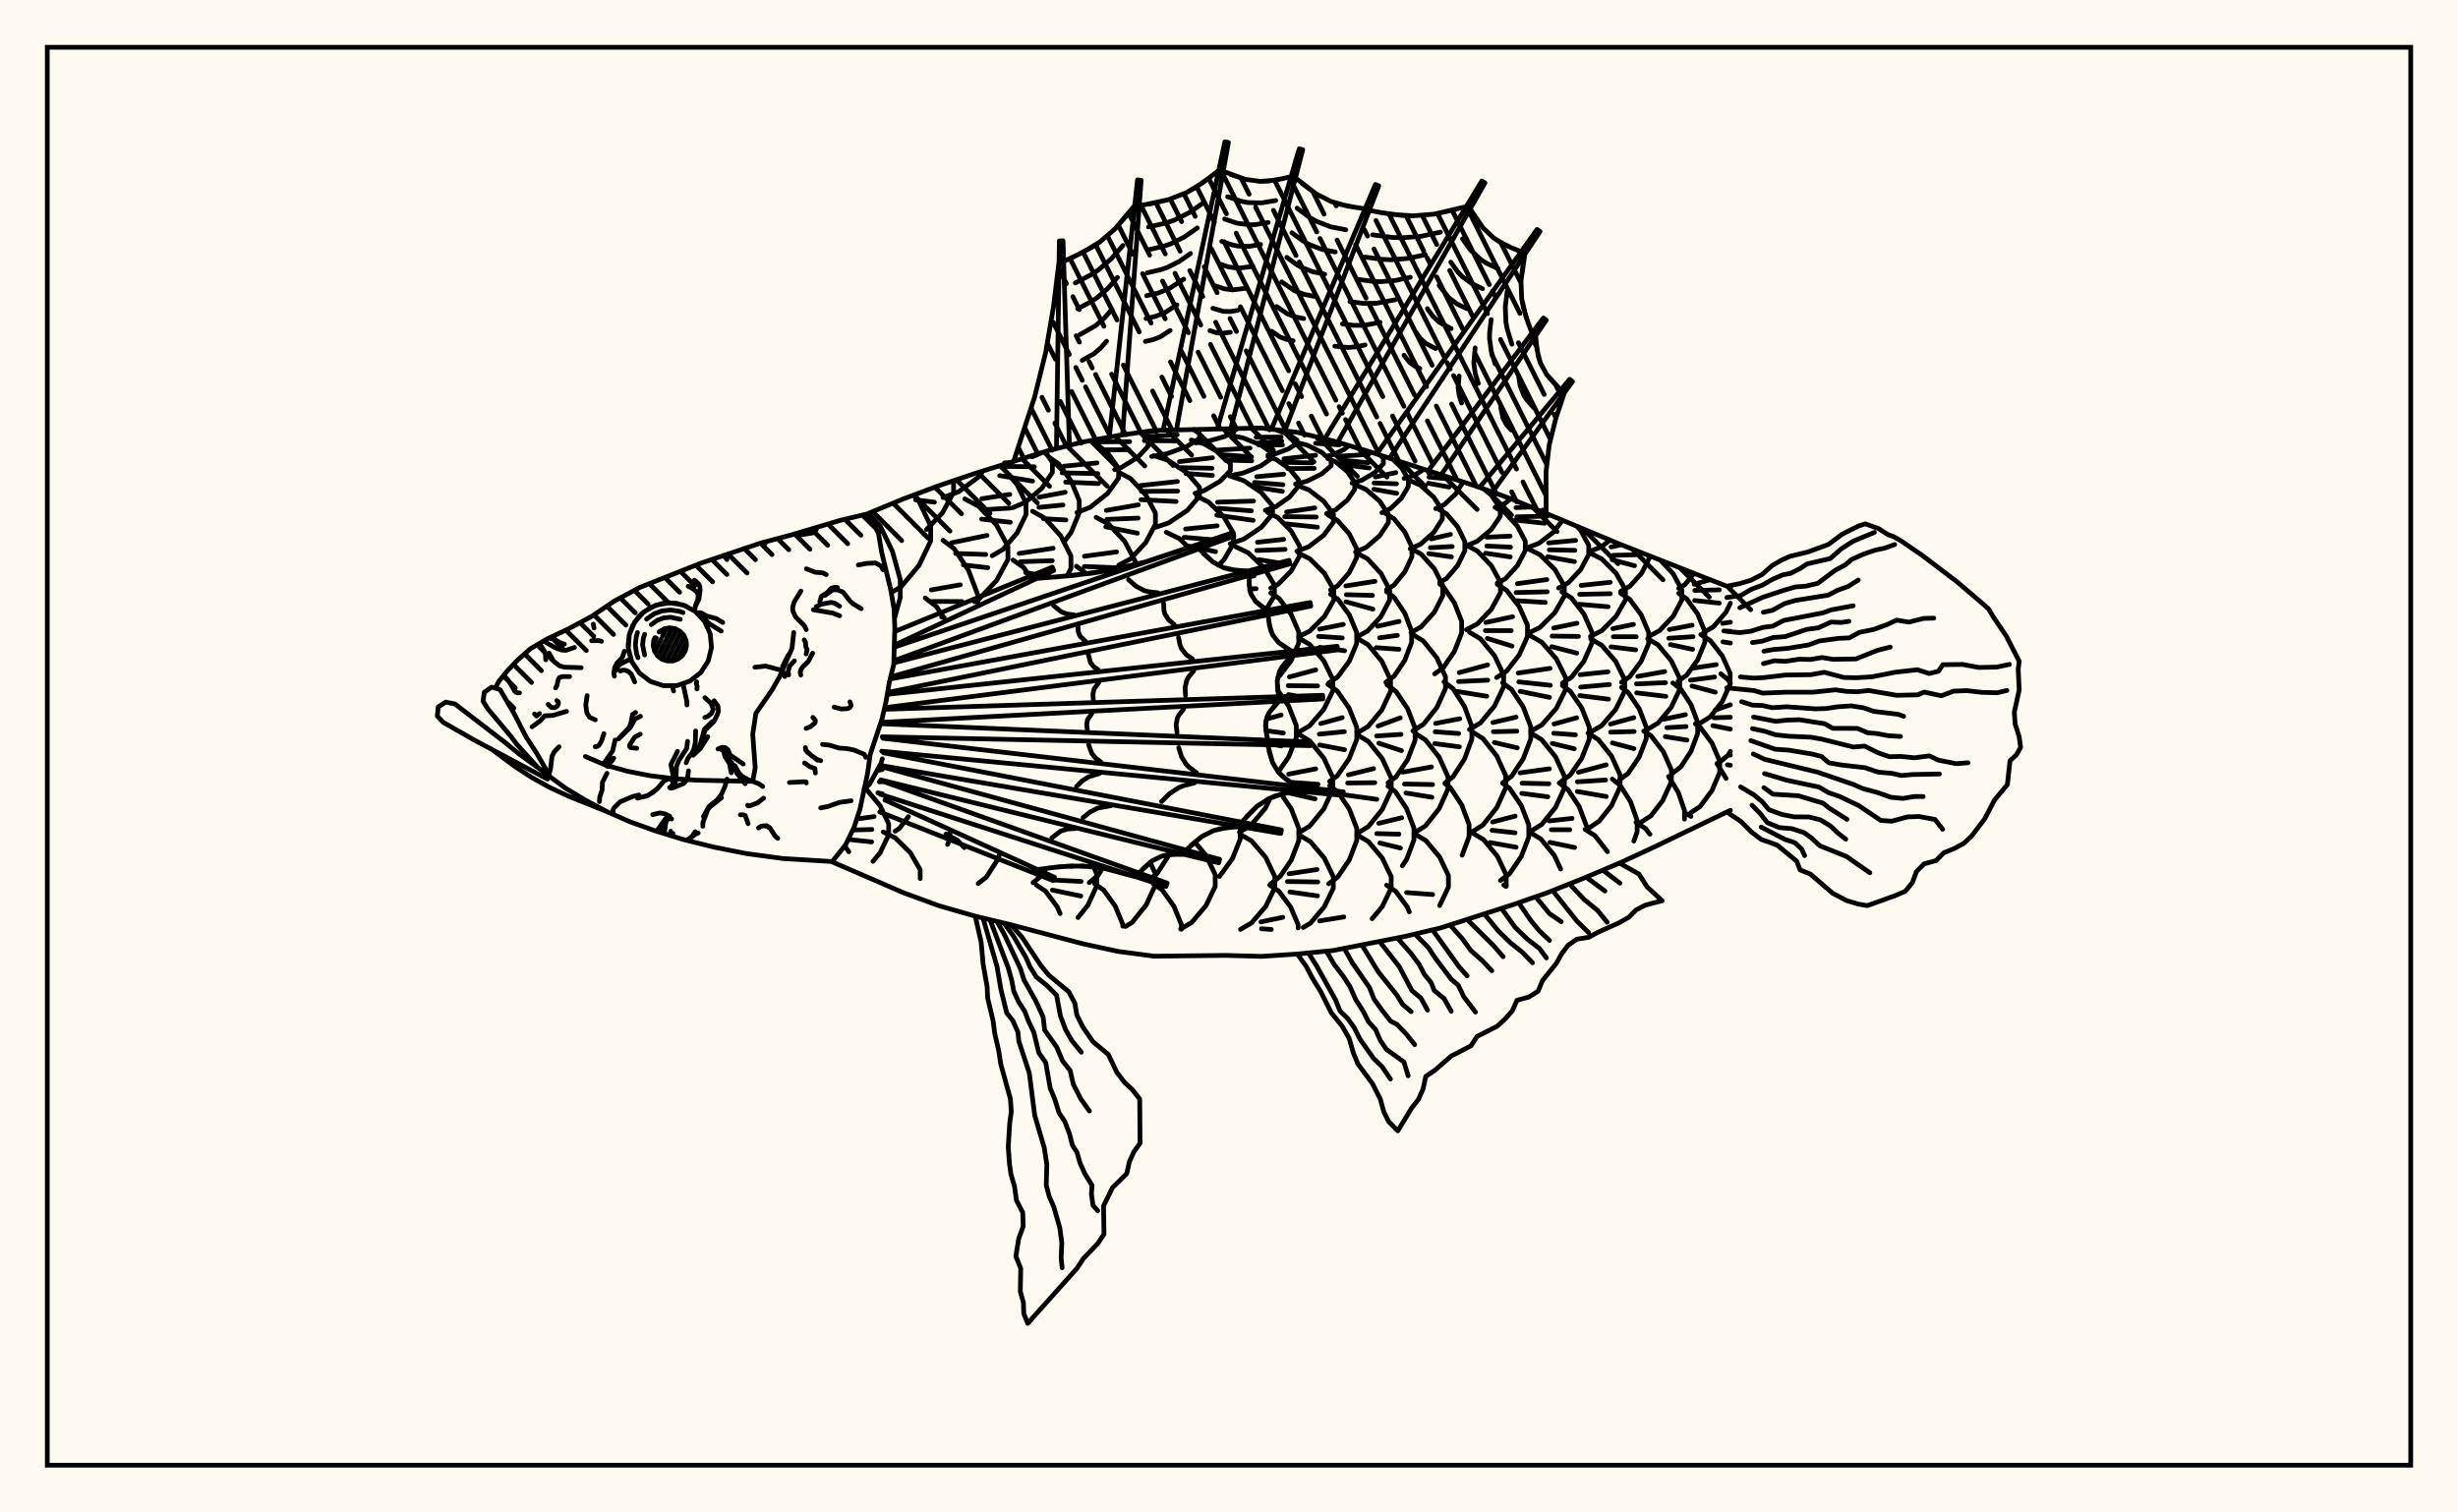 <svg xmlns="http://www.w3.org/2000/svg" width="520" height="320"><rect x="0" y="0" width="520" height="320" fill="floralwhite"/><rect x="10" y="10" width="500" height="300" stroke="black" stroke-width="1" fill="none"/><path stroke="black" stroke-width="1" fill="none" stroke-linecap="round" stroke-linejoin="round" d="
M 183.58 108.67 191.18 105.53 198.75 102.71 206.32 100.15 221.46 95.43 229.03 93.53 236.61 92.13 244.18 91.07 266.89 90.56 274.46 91.47 282.03 93.28 289.6 95.52 312.31 102.87 319.88 105.61 342.6 115.1 366.07 124.33 
M 366.07 171.44 350.17 179.11 342.6 182.61 335.03 185.81 327.46 188.84 319.88 191.47 304.74 196.34 297.17 198.14 282.03 201.11 274.46 201.85 266.89 202.35 259.32 202.14 244.18 202.31 236.61 201.31 229.03 199.67 213.89 195.66 206.32 193.84 198.75 191.67 191.18 188.9 176.07 182.36 
M 182.77 166.99 183.96 165.91 186.34 161.58 186.66 160.55 
M 188 175.44 188 174.28 186.19 170.47 183.38 167.11 183.09 166.94 
M 181.25 173.29 184.92 172.77 
M 189.38 175.86 190.28 175.26 192.17 172.78 
M 185.81 162.99 186.66 162.81 
M 186.02 165.42 186.66 165.4 
M 185.71 167.75 186.66 167.95 
M 189.22 130.87 190.46 126.39 190.46 122.67 188.8 116.66 186.23 111.35 184.23 109.28 
M 187.22 120.06 187.24 120.06 
M 200.47 178.66 200.83 177.8 200.83 176.33 
M 188.55 125.38 190.65 124.12 194.44 119.59 196.89 114.46 196.89 111.28 194.44 106.15 193.27 104.75 
M 199.65 130.69 198.13 128.36 195.73 126.52 
M 200.17 176.95 200.97 176.38 
M 203.99 179.33 202.54 177.77 200.12 176.47 
M 196.01 112.03 199.35 108.55 201.74 104.18 201.74 101.7 
M 193.69 105.75 197.68 106.25 
M 206.85 127.65 206.85 125.84 204.89 120.66 201.85 116.09 199.48 114.3 
M 197.03 124.81 203.15 123.73 
M 197.21 127.25 203.5 127.27 
M 199.21 130.56 199.75 130.66 
M 199.5 105.26 202.75 104.07 206.91 101.01 207.95 99.65 
M 206.15 127.3 207.04 126.82 210.81 122.85 213.23 118.36 213.23 115.58 210.81 111.08 207.04 107.11 204.11 105.56 
M 201.29 114.84 208.81 113.28 
M 202.16 117.1 208.56 117.31 
M 203.8 119.52 208.96 120.11 
M 209.89 117.59 212.2 116.24 215.16 112.78 217.06 108.86 217.06 106.44 215.16 102.52 212.2 99.06 211.41 98.6 
M 207.71 105.52 213.63 104.6 
M 207.79 107.86 213.7 107.5 
M 207.67 109.83 213.74 110.5 
M 218.45 122.76 216.53 120.04 214.31 118.49 
M 214.26 107.41 216.96 106.26 220.42 103.29 222.64 99.93 222.64 97.85 221.11 95.54 
M 211.48 98.66 218.83 98.76 
M 211.49 100.63 218.44 101.79 
M 225.75 121.87 226.56 120.26 226.56 117.63 224.4 113.38 221.05 109.63 218.43 108.16 
M 215.61 117.1 222.81 115.99 
M 215.91 118.85 222.61 118.63 
M 216.98 121.15 222.37 122.1 
M 231.68 184.16 231.33 183.38 
M 226.69 183.34 227.15 183.2 
M 218.35 96.66 220.5 95.74 
M 225.16 114.61 226.59 112.66 228.32 108.5 228.32 105.92 226.59 101.76 223.9 98.09 221.81 96.66 
M 219.81 105.19 225.34 104.15 
M 219.78 107.35 224.88 106.84 
M 220.74 109.74 225.5 110.01 
M 229.89 121.41 227.71 119.8 
M 232.83 184.34 233.23 183.68 
M 227.83 108.44 230.67 107.31 234.31 104.41 236.65 101.13 236.65 99.09 234.31 95.81 230.99 93.17 
M 225.07 98.64 232.08 97.94 
M 224.7 100.04 232.26 100.21 
M 225.44 102 232.39 102.31 
M 240.17 119.44 240.17 118.77 237.97 114.59 234.56 110.9 231.89 109.46 
M 229.42 117.69 236.21 116.77 
M 229.4 119.85 236.45 120.13 
M 244.38 185.62 244.38 184.76 243.32 182.46 
M 235.81 99.35 237.19 98.93 240.65 96.8 242.89 94.39 242.89 92.89 241.54 91.44 
M 237.19 92.05 238.6 91.87 
M 231.8 93.5 238.98 93.44 
M 232.67 95.18 238.84 95.15 
M 236.68 119.57 239.18 118.24 242.37 114.82 244.43 110.95 244.43 108.55 242.37 104.68 239.18 101.26 236.68 99.93 
M 234.05 107.99 240.81 106.81 
M 234.18 109.89 240.77 109.62 
M 233.93 111.46 240.61 112.81 
M 243.78 185.59 244.75 184.85 247.37 180.82 
M 243.64 96.58 246.9 95.99 251.07 94.48 253.76 92.76 253.76 91.7 252.4 90.84 
M 241.93 91.48 245.72 91.03 
M 242.09 92.45 249.05 91.98 
M 242.09 93.23 248.88 93.28 
M 244.09 111.69 247.2 110.65 251.18 107.99 253.75 104.97 253.75 103.1 251.18 100.09 247.2 97.43 244.09 96.39 
M 241.25 102.73 249.09 101.88 
M 241.46 103.97 249.14 103.91 
M 241.39 105.72 248.82 106.1 
M 251.5 115.87 249.52 113.96 246.73 112.61 
M 257.08 185.44 257.08 185.03 255.14 180.99 252.76 178.16 
M 252.97 93.71 255.58 93.34 258.94 92.4 261.1 91.33 261.1 90.72 
M 252.83 104.37 254.68 103.83 258.1 101.83 260.3 99.56 260.3 98.15 258.1 95.89 254.68 93.89 252.02 93.1 
M 249.5 97.67 256.51 96.85 
M 249.36 98.94 256.39 99.07 
M 250.86 100.17 256.49 100.59 
M 257.74 119.61 258.88 118.5 260.95 114.99 260.95 112.82 258.88 109.31 255.67 106.21 253.17 105 
M 250.81 111.93 257.49 111.25 
M 250.5 113.68 257.07 114.25 
M 250.81 115.4 252.08 115.66 
M 253.61 115.98 257.15 116.72 
M 257.99 185.44 260.71 181.69 262.38 177.55 262.35 174.91 
M 260.1 100.67 263 100.08 266.72 98.59 269.11 96.9 269.11 95.85 266.72 94.15 263 92.66 260.1 92.08 
M 257.31 95.25 264.44 94.81 
M 258.25 96.19 264.78 96.66 
M 259.51 97.35 264.81 97.5 
M 260.26 115.04 263.14 114.06 266.83 111.57 269.21 108.75 269.21 107.01 266.83 104.19 263.14 101.7 260.26 100.73 
M 257.59 106.25 265.2 106.01 
M 257.68 107.54 264.74 108.08 
M 257.42 108.99 265.11 110.09 
M 267.85 128.97 269.61 126.04 269.61 123.79 267.43 120.15 264.05 116.94 261.42 115.69 
M 264.29 122.05 265.29 121.84 
M 264.37 124.62 265.75 124.55 
M 265.91 127.5 265.92 127.51 
M 262.2 176.07 264.61 174.64 267.69 171 268.72 168.85 
M 269.7 185.48 267.77 181.41 264.77 177.92 262.43 176.56 
M 268.25 96.29 269.89 95.99 272.62 94.96 274.38 93.81 274.38 93.09 272.62 91.93 269.93 90.93 
M 265.75 92.51 271.03 92.47 
M 265.94 93.75 271.16 93.35 
M 266.32 94.15 271.31 94.14 
M 267.68 107.97 269.93 107.18 272.81 105.17 274.67 102.89 274.67 101.48 272.81 99.2 269.93 97.19 268.25 96.6 
M 265.86 100.86 271.57 100.33 
M 265.4 102.07 271.42 102.56 
M 265.14 102.98 271.29 103.96 
M 268.83 124.43 270.36 123.65 273.16 120.8 274.96 117.58 274.96 115.58 273.16 112.36 270.36 109.52 268.18 108.41 
M 266.02 114.73 271.57 114.12 
M 265.88 116.47 271.87 116.24 
M 266.29 118.4 271.99 119.33 
M 270.31 143.32 270.6 143.13 273.13 139.8 274.76 136.04 274.76 133.71 273.13 129.95 270.6 126.62 268.83 125.46 
M 270.43 163.34 272.62 160.15 274.24 156.04 274.24 153.5 272.62 149.39 270.3 146.01 
M 267.92 152.14 271.02 151.28 
M 267.81 154.59 271.5 155.09 
M 268.2 157.27 271.04 157.83 
M 270.82 185.43 273.17 181.98 274.77 177.84 274.77 175.28 273.17 171.14 271.06 168.03 
M 274.07 102.41 276.5 101.81 279.61 100.27 281.61 98.53 281.61 97.45 279.61 95.71 276.5 94.17 274.07 93.57 
M 271.63 97.07 278.32 96.32 
M 271.41 97.81 277.61 97.94 
M 272.42 99.14 278.02 99.1 
M 274.37 116.62 276.86 115.68 280.04 113.25 282.09 110.5 282.09 108.8 280.04 106.05 276.86 103.63 274.37 102.68 
M 272.18 108.33 278.14 107.46 
M 271.77 109.31 278.47 109.39 
M 271.83 110.81 278.72 111.54 
M 274.72 134.7 277.12 133.5 280.19 130.43 282.18 126.95 282.18 124.79 280.19 121.32 277.12 118.24 274.72 117.04 
M 274.71 154.93 277.04 153.57 280.04 150.1 281.97 146.17 281.97 143.74 280.04 139.8 277.04 136.33 274.71 134.98 
M 272.77 143.22 278.36 141.73 
M 272.52 145.07 278.75 145.13 
M 272.57 146.96 278.42 147.99 
M 274.73 176.2 277.06 174.79 280.05 171.15 281.97 167.04 281.97 164.49 280.05 160.38 277.06 156.74 274.73 155.33 
M 272.62 163.79 278.35 162.67 
M 273.01 165.51 278.83 165.94 
M 272.64 167.76 278.2 169.03 
M 281.81 184.95 280.16 181.54 277.2 178.06 274.89 176.7 
M 272.71 184.87 278.62 183.97 
M 280.85 96.48 282 96.21 284.29 95.13 285.35 94.27 
M 278.72 92.78 279.85 92.76 
M 278.74 93.84 283.06 93.78 
M 278.32 93.79 283.35 94.12 
M 280.64 108.67 282.56 107.87 285.02 105.83 286.6 103.51 286.6 102.08 285.02 99.76 282.56 97.71 280.9 97.02 
M 281.47 124.82 282.93 124 285.41 121.2 287 118.02 287 116.06 285.41 112.89 282.93 110.09 280.99 108.99 
M 281.09 144.52 283 143.22 285.44 139.91 287.01 136.15 287.01 133.82 285.44 130.06 283 126.75 281.47 125.71 
M 279.16 133.11 284.17 132.11 
M 278.95 134.64 283.97 134.97 
M 279.2 136.95 284.45 137.68 
M 281.28 165.32 282.9 164.16 285.41 160.54 287.03 156.45 287.03 153.91 285.41 149.82 282.9 146.2 280.93 144.79 
M 279.41 153.09 283.96 151.84 
M 279.11 155.33 284.42 154.8 
M 279.18 157.62 284.44 158.62 
M 283.54 184.76 285.45 181.94 287.03 177.82 287.03 175.28 285.45 171.17 283 167.54 281.28 166.26 
M 286.03 102.2 288.12 101.59 290.88 99.96 292.66 98.11 292.66 96.97 292.06 96.34 
M 283.73 96.5 289.56 96.15 
M 284.06 97.37 289.44 97.9 
M 283.53 98.22 289.69 99.02 
M 286.77 116.79 289 115.82 291.87 113.35 293.72 110.56 293.72 108.83 291.87 106.03 289 103.56 286.77 102.59 
M 287.09 134.72 289.31 133.52 292.15 130.44 293.99 126.96 293.99 124.8 292.15 121.32 289.31 118.24 287.09 117.04 
M 284.72 123.97 290.88 122.99 
M 284.82 125.82 290.36 125.97 
M 284.75 127.32 290.44 128.88 
M 287.16 155.06 289.42 153.7 292.32 150.22 294.18 146.28 294.18 143.84 292.32 139.89 289.42 136.41 287.16 135.06 
M 287.2 176.29 289.49 174.87 292.43 171.25 294.32 167.15 294.32 164.61 292.43 160.51 289.49 156.89 287.2 155.48 
M 285.27 163.94 290.59 162.62 
M 285.1 165.67 290.85 165.6 
M 284.83 168.23 291.27 169.12 
M 293.41 183.6 292.42 181.53 289.5 178.07 287.22 176.71 
M 292.36 108.47 294.16 107.62 296.46 105.42 297.94 102.93 297.94 101.39 296.46 98.9 294.71 97.22 
M 290.96 100.92 295.29 99.99 
M 290.69 102.19 295.43 102.36 
M 290.66 103.52 295.48 104.38 
M 293.33 124.76 294.89 123.81 297.2 120.98 298.7 117.77 298.7 115.78 297.2 112.57 294.89 109.73 293.08 108.63 
M 293.18 144.36 294.94 143.05 297.19 139.7 298.64 135.9 298.64 133.54 297.19 129.74 294.94 126.39 293.33 125.19 
M 291.44 132.5 295.99 131.48 
M 291.86 134.94 295.63 134.43 
M 291.12 137.03 295.96 137.38 
M 293.64 165.62 295.35 164.35 297.79 160.72 299.37 156.61 299.37 154.07 297.79 149.95 295.35 146.32 293.44 144.9 
M 291.54 153.61 296.23 151.88 
M 291.23 155.72 296.39 155.38 
M 291.7 157.25 296.49 158.81 
M 296.67 183.19 297.58 181.81 299.12 177.72 299.12 175.19 297.58 171.11 295.21 167.5 293.64 166.32 
M 291.68 174.2 296.54 173.01 
M 291.25 176.37 295.96 176.49 
M 291.92 178.36 296.28 179.43 
M 297.04 101.22 299.22 100.55 301.17 99.34 
M 298.34 116.11 300.53 115.13 303.33 112.63 305.14 109.79 305.14 108.03 303.33 105.2 300.53 102.69 298.34 101.71 
M 298.5 133.83 300.66 132.62 303.44 129.52 305.23 126.02 305.23 123.85 303.44 120.34 300.66 117.25 298.5 116.04 
M 298.91 154.63 301.13 153.25 303.97 149.7 305.8 145.69 305.8 143.2 303.97 139.19 301.13 135.64 298.91 134.26 
M 299.31 176.15 301.57 174.73 304.47 171.07 306.33 166.92 306.33 164.36 304.47 160.21 301.57 156.55 299.31 155.12 
M 296.75 163.37 302.84 162.27 
M 297.13 165.88 303.07 165.99 
M 297.43 167.78 302.93 168.68 
M 304.85 181.94 304.55 181.31 301.64 177.84 299.37 176.48 
M 303.73 107.61 305.59 106.74 307.97 104.49 309.49 101.98 
M 302.23 100.05 302.98 99.93 
M 302.3 100.94 306.59 101.34 
M 302.18 102.25 306.57 103.05 
M 304.59 123.22 306.04 122.37 308.38 119.62 309.89 116.51 309.89 114.59 308.38 111.48 306.04 108.74 304.21 107.66 
M 302.77 114.02 306.85 113.07 
M 302.6 115.88 307.21 115.63 
M 302.25 117.14 307.06 117.82 
M 303.51 142.58 305.35 141.24 307.7 137.8 309.22 133.9 309.22 131.48 307.7 127.58 305.35 124.14 304.59 123.58 
M 305.67 165.68 307.39 164.35 309.82 160.6 311.38 156.35 311.38 153.72 309.82 149.47 307.39 145.71 305.49 144.25 
M 303.7 153.06 308.82 152.07 
M 303.62 154.83 308.6 155.19 
M 303.54 157.33 308.73 158.01 
M 309.32 180.94 310.79 177 310.79 174.45 309.24 170.32 306.85 166.67 305.67 165.78 
M 310.19 115.48 312.5 114.52 315.47 112.05 317.38 109.26 317.38 107.53 315.47 104.74 313.9 103.44 
M 310.22 133.22 312.54 132.01 315.51 128.9 317.43 125.39 317.43 123.21 315.51 119.69 312.54 116.58 310.22 115.37 
M 310.87 154.35 313.2 152.95 316.18 149.37 318.1 145.31 318.1 142.8 316.18 138.74 313.2 135.16 310.87 133.76 
M 308.71 142.31 314.71 140.68 
M 308.57 144.2 314.74 143.91 
M 308.3 146.3 314.52 147.31 
M 311.44 175.99 313.72 174.55 316.65 170.87 318.54 166.7 318.54 164.12 316.65 159.95 313.72 156.26 311.44 154.83 
M 315.46 179.57 313.86 177.65 311.58 176.28 
M 316.28 107.35 318.33 106.54 319.62 105.51 
M 316.75 123.39 318.5 122.43 321.04 119.64 322.68 116.48 322.68 114.52 321.04 111.36 318.5 108.57 316.52 107.48 
M 314.51 113.66 319.48 113.43 
M 314.56 115.53 319.56 115.76 
M 314.27 117.05 319.5 117.83 
M 316.62 143.35 318.72 142 321.4 138.56 323.14 134.66 323.14 132.24 321.4 128.34 318.72 124.89 316.75 123.63 
M 314.34 131.7 319.99 130.49 
M 314.23 133.42 319.71 133.43 
M 314.66 135.07 319.89 136.7 
M 317.87 165.66 319.79 164.22 322.25 160.53 323.84 156.35 323.84 153.76 322.25 149.58 319.79 145.89 317.87 144.45 
M 315.83 152.87 320.73 151.73 
M 315.93 154.82 320.9 154.7 
M 316.13 157.09 321 158.23 
M 323.13 177.84 323.42 177.09 323.42 174.54 321.83 170.42 319.35 166.78 317.87 165.69 
M 315.76 173.92 320.53 172.67 
M 315.64 175.67 320.52 176.2 
M 315.22 178.27 318.61 178.87 
M 323.13 115.88 325.57 114.95 328.7 112.55 330.53 110.09 
M 320.71 107.4 323.85 107.27 
M 320.9 109.35 327.35 109.21 
M 320.59 110.03 326.76 110.71 
M 323.32 133.97 325.77 132.76 328.91 129.65 330.94 126.14 330.94 123.97 328.91 120.45 325.77 117.35 323.32 116.14 
M 321.01 123.49 327.25 122.62 
M 320.72 125.37 327.32 125.21 
M 320.57 127.08 326.92 127.46 
M 323.79 154.74 326.19 153.37 329.26 149.85 331.23 145.86 331.23 143.4 329.26 139.41 326.19 135.89 323.79 134.52 
M 321.18 142.4 327.93 141.41 
M 321.31 144.27 327.98 144.99 
M 321.6 146.27 327.81 147.55 
M 323.85 175.86 326.14 174.45 329.07 170.84 330.95 166.74 330.95 164.2 329.07 160.11 326.14 156.49 323.85 155.08 
M 321.6 163.52 327.79 162.66 
M 321.99 165.7 327.67 165.83 
M 321.94 167.86 327.45 168.58 
M 325.59 177.27 323.77 176.16 
M 329.73 124.41 331.78 123.31 334.4 120.51 336.1 117.34 336.1 115.38 334.4 112.21 333.67 111.42 
M 327.61 114.87 333.34 114.33 
M 327.77 116.33 333.17 116.44 
M 327.43 117.8 333.08 118.83 
M 330.53 144.53 332.46 143.28 335.08 139.91 336.77 136.09 336.77 133.72 335.08 129.9 332.46 126.53 330.42 125.22 
M 328.68 132.88 333.61 131.86 
M 328.35 134.58 333.93 134.65 
M 328.27 136.82 333.56 138.18 
M 330.27 165.36 332.19 163.97 334.64 160.4 336.23 156.36 336.23 153.86 334.64 149.81 332.19 146.25 330.53 145.04 
M 328.78 153.18 333.54 151.87 
M 328.7 155.14 333.29 155.47 
M 328.38 157.29 333.05 158.42 
M 335.56 174.58 334.06 170.62 331.7 167.05 329.86 165.66 
M 327.71 173.69 332.59 173.15 
M 328.19 175.55 332.09 175.55 
M 336.34 116.66 338.72 115.73 340.59 114.28 
M 336.47 134.65 338.85 133.45 341.9 130.39 343.87 126.93 343.87 124.78 341.9 121.31 338.85 118.25 336.47 117.06 
M 334.51 123.86 340.65 123.2 
M 334.18 125.75 340.65 125.61 
M 334.11 127.85 340.2 128.37 
M 336.53 154.86 338.84 153.52 341.8 150.1 343.71 146.22 343.71 143.81 341.8 139.93 338.84 136.51 336.53 135.17 
M 334.28 142.75 340.17 142.14 
M 334.39 145.37 340.48 144.83 
M 334.2 147.17 340.29 147.93 
M 338.28 173.77 340.94 170.43 342.74 166.45 342.74 163.98 340.94 160 338.14 156.48 335.95 155.11 
M 333.93 163.4 339.79 161.82 
M 333.7 165.41 339.68 165.03 
M 333.69 167.46 339.81 168.53 
M 342.86 125.11 344.81 124.03 347.3 121.26 348.9 118.12 348.9 117.56 
M 340.83 115.73 342.98 115.25 
M 341.29 117.49 346.03 117.38 
M 341.05 118.43 345.79 119.69 
M 343.03 144.35 344.77 143.18 347.21 139.88 348.79 136.15 348.79 133.84 347.21 130.1 344.77 126.8 342.86 125.52 
M 341.2 133.01 345.57 132.1 
M 341.31 134.72 346.15 134.72 
M 340.81 136.86 346.03 137.49 
M 342.57 165.02 344.41 163.66 346.76 160.2 348.28 156.27 348.28 153.84 346.76 149.91 344.41 146.45 343.03 145.43 
M 340.69 153.2 345.64 151.84 
M 340.73 154.91 345.71 154.77 
M 341.1 157.18 345.67 158.39 
M 345.6 171.48 344.95 169.65 342.78 166.19 341.09 164.84 
M 348.86 134.62 351.09 133.43 353.96 130.39 355.8 126.95 355.8 124.82 353.96 121.38 351.22 118.48 
M 348.58 154.29 350.76 152.99 353.55 149.65 355.35 145.88 355.35 143.54 353.55 139.77 350.76 136.43 348.58 135.13 
M 346.48 143.11 352.18 142.09 
M 346.21 144.7 352.35 144.44 
M 346.24 146.59 352.41 147.33 
M 351.74 169.4 353.6 165.33 353.6 162.93 351.9 159.07 349.27 155.66 347.74 154.67 
M 355.14 124.49 356.48 123.66 358.36 121.32 
M 354.99 144.13 356.82 142.86 359.16 139.6 360.67 135.91 360.67 133.63 359.16 129.94 356.82 126.69 355.14 125.52 
M 353.15 133.2 357.98 132.27 
M 353.04 135.04 358.17 134.71 
M 353.38 136.38 358.08 137.39 
M 353.9 163.55 355.59 162.25 357.75 158.94 359.15 155.19 359.15 152.86 357.75 149.11 355.59 145.79 353.9 144.5 
M 351.99 152.18 356.56 151.2 
M 352.63 153.96 356.7 153.72 
M 352.3 155.85 356.88 156.59 
M 355.22 168.17 355.03 167.62 352.99 164.29 
M 360.42 133.81 362.47 132.62 365.1 129.59 366.07 127.62 
M 358.4 123.61 361.8 122.66 
M 358.53 124.92 363.73 124.8 
M 358.5 127.05 363.72 127.61 
M 359.82 152.92 361.82 151.66 364.37 148.41 366.02 144.73 366.02 142.45 364.37 138.78 361.82 135.53 359.82 134.26 
M 358.19 141.36 363.08 140.62 
M 357.63 143.91 362.74 143.24 
M 357.95 145.14 362.88 146.45 
M 362.94 165.46 363.81 163.42 363.81 161.05 362.18 157.22 359.66 153.84 358.65 153.16 
M 364.42 131.89 366.07 131.64 
M 364.68 133.49 366.07 133.57 
M 364.49 135.81 366.07 136.05 
M 364.04 161.06 365.58 159.8 366.07 158.98 
M 366.07 144.62 365.58 143.81 364.04 142.55 
M 362.84 150.24 366.07 149.11 
M 362.62 151.87 366.07 151.75 
M 362.36 153.53 366.07 154.27 
M 365.16 164.69 363.23 161.53 
M 365.63 159.73 366.07 159.77 
M 365.43 161.82 366.07 161.9 
M 179.57 180.22 178.72 178.95 
M 184.68 182.24 186.19 180.44 188 176.63 188 175.44 
M 180.4 175.61 184.46 175.5 
M 179.44 177.6 184.39 178.13 
M 194.67 185.88 194.67 184.01 192.59 180.42 189.37 177.25 186.85 176.02 
M 206.93 186.94 208.66 185.59 211.04 181.88 211.47 180.69 
M 207.95 99.65 207.95 99.65 
M 218.54 186.75 220.38 185.26 221.33 183.71 
M 224.27 193.29 223.66 191.86 221.17 188.53 219.22 187.23 
M 228.06 194.14 230.13 191.55 232.01 187.44 232.01 184.89 231.68 184.16 
M 222.62 186.18 228.72 186.49 
M 222.63 188.32 228.65 189.58 
M 220.5 95.74 220.5 95.74 
M 230.44 186.73 232.32 185.18 232.83 184.34 
M 237.53 195.96 237.53 195.59 235.94 191.72 233.48 188.31 231.56 186.98 
M 238.1 196.03 239.5 195.17 242.46 191.49 244.38 187.34 244.38 185.62 
M 241.54 91.44 241.54 91.44 
M 243.69 185.65 243.78 185.59 
M 249.94 196.62 249.94 195.65 248.35 191.76 245.9 188.32 243.98 186.98 
M 249.77 196.56 252.12 195.16 255.14 191.59 257.08 187.54 257.08 185.44 
M 261.1 90.72 261.1 90.72 
M 262.43 196.63 264.77 195.27 267.77 191.77 269.7 187.82 269.7 185.48 
M 268.74 187.06 270.82 185.43 
M 274.62 196.32 274.62 195.62 273.02 191.87 270.55 188.56 268.62 187.27 
M 266.76 195.05 271.39 194.08 
M 266.87 196.5 268.94 196.65 
M 275.69 196.23 277.2 195.35 280.16 191.86 282.07 187.92 282.07 185.48 281.81 184.95 
M 272.37 186.51 278.78 186.6 
M 272.88 188.72 278.72 189.55 
M 285.35 94.27 285.35 94.27 
M 281.09 186.98 283 185.57 283.54 184.76 
M 279.17 194.84 284.3 194 
M 292.06 96.34 292.06 96.34 
M 290.28 194.37 292.42 191.82 294.31 187.9 294.31 185.46 293.41 183.6 
M 294.71 97.22 294.71 97.22 
M 298.15 192.93 297.71 191.88 295.26 188.57 293.34 187.28 
M 304.57 191.59 306.42 187.69 306.42 185.25 304.85 181.94 
M 297.55 188.85 303.09 189.26 
M 313.9 103.44 313.9 103.44 
M 318.65 187.53 318.65 185.11 316.77 181.15 315.46 179.57 
M 317.42 186.28 319.35 184.86 321.83 181.22 323.13 177.84 
M 318.61 178.87 320.73 179.25 
M 318.58 187.56 318.13 187.24 
M 330.53 110.09 330.53 110.09 
M 323.85 107.27 323.85 107.27 
M 330.16 183.87 328.84 181.01 325.99 177.52 325.59 177.27 
M 327.9 178.23 333.11 179.31 
M 340.59 114.28 340.59 114.28 
M 335.95 175.32 338.28 173.77 
M 340.07 180.2 337.45 176.83 335.35 175.48 
M 348.9 117.56 348.9 117.56 
M 345.65 177.95 346.34 176 346.34 173.57 345.6 171.48 
M 351.22 118.48 351.22 118.48 
M 347.22 173.93 349.27 172.6 351.74 169.4 
M 349.05 176.52 348.13 175.31 346.09 173.98 
M 356.36 173.32 356.36 171.47 355.22 168.17 
M 361.8 122.66 361.8 122.66 
M 357.69 171.96 359.66 170.64 362.18 167.25 362.94 165.46 
M 357.72 172.73 356.91 172.21 
M 212.52 97.93 213.9 97.85 
M 223.5 94.59 224.11 50.96 224.88 50.95 226.24 94.23 
M 234.72 92.1 240.65 38.06 241.41 38.12 237.48 92.01 
M 246.13 90.71 259.13 30 259.88 30.14 248.88 90.93 
M 257.61 90.41 274.85 31.49 275.59 31.69 260.36 90.74 
M 269.11 90.47 290.97 39.03 291.68 39.31 271.79 91.15 
M 280.45 92.49 313.49 38.3 314.15 38.69 282.99 93.57 
M 291.46 95.74 325.17 48.54 325.8 48.97 293.94 96.97 
M 302.36 99.29 326.5 67.29 327.12 67.74 304.84 100.53 
M 313.3 102.77 332.06 80.26 332.66 80.73 315.73 104.1 
M 326.41 107.9 327.46 108.79 
M 214.42 97.68 218.89 83.95 221.22 74.54 222.86 64.98 224.05 55.32 
M 225.01 55.31 228.96 53.45 232.63 51.23 235.86 48.45 240.06 43.46 
M 241.01 43.55 247.16 42.26 250.97 40.77 254.49 38.63 257.83 36.07 
M 258.78 36.25 263.46 37.95 266.63 38.38 269.86 38.11 273.13 37.38 
M 274.05 37.63 278.43 41.02 281.63 42.64 285.11 43.62 288.78 44.17 
M 289.67 44.53 294.27 45.33 298.85 45.67 303.4 45.31 310.19 43.72 
M 311.02 44.21 313.76 48.24 316.04 50.39 318.77 52 321.8 53.26 
M 322.59 53.8 321.77 59.48 321.92 63.21 322.78 66.87 324.09 70.49 
M 324.87 71.05 325.16 74.01 325.87 76.78 327.21 79.25 330.19 82.51 
M 330.95 83.1 329.12 88.6 327.74 94.16 327.07 99.82 327.09 108.48 
M 227.01 54.41 230.85 52.4 232.63 51.23 235.86 48.45 238.71 45.19 
M 227.49 59.87 230.79 58.14 232.33 57.13 235.11 54.74 237.56 51.94 
M 227.98 65.32 230.74 63.88 232.03 63.04 234.35 61.04 236.4 58.69 
M 228.47 70.78 231.73 68.94 233.6 67.33 235.25 65.44 
M 228.95 76.24 231.43 74.84 232.85 73.62 234.1 72.19 
M 243.1 43.19 247.16 42.26 250.97 40.77 252.76 39.77 256.18 37.37 
M 242.96 48.03 246.62 47.2 248.37 46.6 251.67 44.95 254.74 42.8 
M 242.83 52.87 246.08 52.13 247.64 51.6 250.57 50.13 253.3 48.22 
M 242.7 57.72 245.55 57.06 246.91 56.6 249.47 55.32 251.86 53.64 
M 242.57 62.56 245.01 62 247.29 61.1 250.42 59.06 
M 242.44 67.4 244.47 66.93 246.38 66.18 248.98 64.49 
M 242.31 72.24 243.93 71.86 245.46 71.27 247.54 69.91 
M 260.33 36.9 263.46 37.95 266.63 38.38 268.24 38.32 271.49 37.77 
M 259.71 41.62 262.56 42.58 264 42.86 266.92 42.92 269.89 42.42 
M 259.08 46.34 261.66 47.21 264.28 47.56 265.61 47.52 268.29 47.07 
M 258.46 51.07 260.77 51.84 261.93 52.07 264.29 52.12 266.69 51.71 
M 257.84 55.79 259.87 56.47 261.93 56.75 265.09 56.36 
M 257.21 60.51 258.97 61.1 260.76 61.34 263.49 61 
M 256.59 65.23 258.82 65.88 260.35 65.91 261.89 65.65 
M 255.97 69.96 257.18 70.36 258.41 70.53 260.29 70.3 
M 275.48 38.84 278.43 41.02 281.63 42.64 283.34 43.2 286.93 43.92 
M 274.4 44.04 277.05 46.01 278.46 46.81 281.47 47.97 284.71 48.62 
M 273.31 49.25 275.67 50.99 276.92 51.71 279.6 52.74 282.48 53.31 
M 272.23 54.45 274.3 55.98 275.39 56.6 277.73 57.5 280.25 58.01 
M 271.15 59.65 273.86 61.5 275.87 62.27 278.02 62.7 
M 270.07 64.86 272.32 66.39 274 67.04 275.8 67.4 
M 268.99 70.06 270.79 71.29 272.13 71.81 273.57 72.09 
M 291.97 44.96 296.56 45.58 298.85 45.67 303.4 45.31 307.93 44.33 
M 290.38 49.68 294.51 50.23 296.57 50.31 300.66 49.99 304.74 49.11 
M 288.78 54.39 292.45 54.88 294.28 54.96 297.92 54.67 301.54 53.88 
M 287.18 59.1 290.4 59.53 292 59.6 295.18 59.34 298.35 58.66 
M 285.59 63.81 288.34 64.18 291.08 64.18 295.16 63.43 
M 283.99 68.52 286.29 68.83 288.57 68.83 291.97 68.21 
M 282.39 73.24 285.15 73.52 286.97 73.37 288.78 72.98 
M 311.88 45.61 313.76 48.24 316.04 50.39 317.35 51.25 320.26 52.65 
M 309.4 50.54 311.09 52.9 313.15 54.83 314.33 55.61 316.95 56.87 
M 306.92 55.46 308.43 57.56 309.29 58.48 311.31 59.97 313.63 61.09 
M 304.45 60.38 306.52 63.02 308.28 64.33 310.32 65.31 
M 301.97 65.31 303.1 66.88 304.47 68.17 307 69.53 
M 299.49 70.23 300.44 71.55 301.58 72.62 303.69 73.75 
M 297.02 75.16 298.2 76.66 299.21 77.41 300.37 77.97 
M 322.24 55.7 321.77 59.48 321.92 63.21 322.27 65.05 323.4 68.68 
M 318.85 61.67 318.45 64.92 318.58 68.12 318.88 69.7 319.85 72.83 
M 315.46 67.63 315.13 70.35 315.12 71.7 315.49 74.36 316.3 76.98 
M 312.07 73.6 311.79 76.87 312.09 79.02 312.75 81.13 
M 308.68 79.56 308.47 82.05 308.7 83.67 309.2 85.27 
M 324.99 72.55 325.44 75.43 325.87 76.78 327.21 79.25 329.12 81.46 
M 321.24 79.38 321.59 81.6 322.37 83.61 322.95 84.52 324.41 86.22 
M 317.49 86.22 317.96 88.48 318.68 89.8 319.7 90.98 
M 189.29 133.62 222.62 120 222.92 120.7 189.25 136.49 
M 189.24 136.91 260.8 112.69 261.05 113.41 189.11 139.8 
M 189.09 140.24 272.7 118.56 272.9 119.3 188.42 143.22 
M 188.31 143.65 277.16 127.48 277.31 128.23 187.77 146.52 
M 187.7 146.91 282.89 136.74 282.98 137.5 187.14 149.73 
M 187.07 150.07 279.82 147.11 279.86 147.88 186.72 152.83 
M 186.71 153.14 277.28 157 277.25 157.76 186.62 155.89 
M 186.81 156.2 284.18 167.53 284.1 168.29 186.52 158.94 
M 186.91 159.27 271.09 175.59 270.95 176.34 186.42 161.98 
M 187.01 162.35 258.01 181.81 257.82 182.55 186.32 165.01 
M 187.11 165.43 246.91 186.84 246.67 187.56 186.22 168.04 
M 187.2 169.26 223.09 185.61 222.79 186.31 186.12 171.79 
M 219.35 122.38 227.11 121.75 234.77 120.66 242.28 118.9 253.34 115.21 
M 253.66 116.12 256.58 118.89 258.82 120.09 261.34 120.65 264.06 120.8 
M 264.31 121.73 264.27 123.82 264.65 125.7 265.65 127.27 268.09 129.13 
M 268.27 130.08 268.55 132.32 269.22 134.32 270.48 135.93 273.25 137.77 
M 273.36 138.73 271.8 140.35 270.66 142.11 270.2 144.1 270.5 147.41 
M 270.54 148.37 268.5 150.76 267.8 152.54 267.79 154.51 268.22 156.61 
M 268.19 157.57 269.19 161.28 270.43 163.35 272.25 165.01 274.44 166.4 
M 274.34 167.36 271.26 167.97 268.41 168.98 265.91 170.6 262.67 173.95 
M 262.5 174.9 259.54 175.1 256.76 175.72 254.25 176.99 250.91 179.86 
M 250.67 180.79 248.14 180.75 245.78 181.13 243.69 182.17 240.93 184.7 
M 240.62 185.61 233.69 183.75 229.01 183.2 224.27 183.36 219.5 183.97 
M 223.24 122.09 230.95 121.28 234.77 120.66 242.28 118.9 249.67 116.52 
M 254.6 117.12 256.58 118.89 258.82 120.09 260.05 120.45 262.69 120.76 
M 238.75 122.64 240.27 123.99 241.98 124.92 242.92 125.19 244.95 125.42 
M 222.9 128.15 224.53 129.46 225.8 129.93 227.21 130.09 
M 264.26 122.79 264.39 124.8 264.65 125.7 265.65 127.27 267.2 128.55 
M 246.16 127.69 246.25 129.24 246.45 129.93 247.22 131.13 248.41 132.11 
M 228.05 132.6 228.12 133.67 228.48 134.6 229.62 135.67 
M 268.38 131.22 268.82 133.36 269.22 134.32 270.48 135.93 272.26 137.2 
M 249.32 134.87 249.65 136.51 249.96 137.25 250.92 138.48 252.29 139.46 
M 230.25 138.52 230.69 140.18 231.37 141.04 232.32 141.72 
M 272.55 139.53 271.15 141.21 270.66 142.11 270.2 144.1 270.32 146.28 
M 252.51 141.96 251.44 143.24 251.06 143.94 250.71 145.46 250.8 147.13 
M 232.47 144.38 231.46 145.76 231.22 146.82 231.28 147.98 
M 269.78 149.14 268.5 150.76 268.06 151.62 267.72 153.5 267.98 155.55 
M 250.39 150.04 249.4 151.28 249.07 151.94 248.81 153.38 249 154.95 
M 230.99 150.94 230.08 152.26 229.89 153.26 230.03 154.35 
M 268.46 158.86 269.19 161.28 270.43 163.35 271.28 164.22 273.32 165.72 
M 249.37 158.2 249.94 160.06 250.89 161.64 251.53 162.31 253.1 163.46 
M 230.29 157.54 230.97 159.41 231.79 160.4 232.88 161.2 
M 272.78 167.64 269.8 168.4 268.41 168.98 265.91 170.6 263.71 172.77 
M 252.69 165.64 250.4 166.23 249.34 166.67 247.42 167.92 245.73 169.58 
M 232.59 163.65 230.26 164.37 228.93 165.23 227.75 166.39 
M 261 174.97 258.11 175.34 256.76 175.72 254.25 176.99 251.99 178.83 
M 234.98 170.48 232.22 170.97 230.6 171.8 229.13 172.99 
M 249.39 180.74 246.93 180.87 245.78 181.13 243.69 182.17 241.82 183.78 
M 227.44 175.3 225.84 175.39 224.39 175.84 222.52 177.28 
M 238.32 184.91 233.69 183.75 231.35 183.38 226.64 183.2 221.89 183.63 
M 213.89 195.66 216.23 198.31 220.13 204.19 221.85 206.3 226.11 209.84 227.41 212.31 227.79 214.69 229.08 217.29 231.18 220.36 234.47 223.1 236.28 226.9 237.93 229.04 239.53 230.51 241.11 232.53 241.18 241.88 239.89 243.67 238.93 245.79 238.37 248.31 235.35 251.27 233.46 255.16 233.55 261.14 232.27 263.06 229.14 266.34 227.89 268.29 217.42 280 216.58 277.94 216.51 275.6 215.85 273.25 215.94 268.37 214.91 265.81 215.51 262.08 216.46 259.46 216.37 256.56 215.03 253.95 214.63 251.04 213.87 248.45 213.56 246.28 213.3 242.62 213.61 237.61 213.94 235.18 213.76 232.53 211.71 225.1 211.28 222.3 210.43 218.61 210.09 215.95 208.95 211.19 208.83 208.76 207.99 204.04 207.56 199.32 206.32 193.84 
M 212.41 195.3 214.38 198.02 217.05 202.59 217.86 204.48 219.24 206.71 221.57 208.59 223.52 210.56 224.33 214.93 225.43 217.85 226.79 220.22 228.76 222.63 
M 210.92 194.95 212.5 197.76 215.85 204.89 216.63 207.33 219.07 211.68 220.67 215.15 221.01 217.95 223.55 221.54 224.81 224.5 226.39 226.48 227.07 229.42 228.65 232.51 230.47 235.06 
M 209.44 194.59 213.31 204.81 214.05 207.48 214.45 209.68 215.43 211.84 216.81 214.03 217.53 215.94 218.71 218.42 219.77 222.75 221.22 224.81 222.19 230.28 223.15 232.58 224.04 235.45 225.24 237.24 226.25 239.86 226.85 242.25 227.85 243.85 228.5 246.1 229.5 248.33 231.03 250.79 230.9 252.59 231.21 254.99 232.22 256.16 
M 207.95 194.23 210.92 204.49 211.77 209.44 212.97 214.31 214.28 215.96 215.34 218.36 215.54 220.29 217.75 227.02 218.9 235.99 220.91 242.82 221.46 246.37 221.34 250.75 221.96 253.11 222.95 255.4 224.2 259.76 224.63 262.92 224.49 266.19 224.7 268.23 
M 342.6 182.61 346.71 184.91 348.44 187.63 351.63 190.57 348.06 191.51 346.09 192.54 344.61 194.05 342.55 195.23 338.11 197.22 336.09 198.31 333.6 198.71 331.75 199.98 330.38 201.79 329.22 203.86 326.34 207.45 325.39 209.71 323.41 210.97 320.93 211.63 319.93 213.87 318.41 215.6 316.71 217.14 312.47 219.29 311.21 221.26 306.99 223.45 303.56 226.44 301.63 227.74 301.06 230.4 300.06 232.62 298.66 234.41 295.71 239.26 293.78 237.31 292.74 235.22 292.02 232.56 290.38 229.32 287.26 225.08 286.31 222.78 285.42 219.69 283.89 217.04 281.65 214.28 279.35 209.71 277.74 207.12 276.32 204.44 274.46 201.85 
M 339.08 184.09 342.71 186.86 
M 335.56 185.58 339.53 188.52 
M 332.02 187.01 335.15 190.32 337.97 192.62 340 195.12 
M 328.48 188.43 333.6 194.88 336.08 197.31 
M 324.89 189.74 327.81 193.31 330.29 195.02 
M 321.28 190.99 323.84 194.74 325.67 196.96 327.81 198.97 
M 317.65 192.19 320.54 196.21 323.14 198.72 325.67 200.67 327.15 202.68 
M 314.02 193.37 317.02 197.02 319.68 199.59 321.97 201.4 324.22 203.7 
M 310.38 194.54 315.97 200.07 317.99 202.42 
M 306.75 195.7 309.31 198.55 311.21 201.16 313.55 203.21 315.61 205.39 
M 303.07 196.74 308.69 204.58 310.38 206.46 
M 299.35 197.62 302.13 200.43 303.74 202.86 307.05 207.22 308.49 208.43 309.67 210.89 312.15 214.13 
M 295.63 198.46 298.42 201.62 300.22 204.02 301.33 206.15 302.79 207.94 303.4 209.55 305.48 211.26 307.01 213.96 
M 291.89 199.23 296.02 204.52 298.69 209.58 300.6 211.17 302 213.73 
M 288.14 199.97 291.59 205.63 295.49 210.51 296.76 212.54 298.53 214.03 
M 284.39 200.67 286.07 203.68 289.71 208.93 290.7 211.42 292.42 213.8 294.18 216.04 295.51 216.72 297.38 218.64 299.29 221.02 
M 280.61 201.25 282.27 204.08 284.17 206.56 285.61 208.79 286.82 211.51 288.38 213.93 289.5 216.15 291.01 217.84 292.02 220.14 293.27 222 297 224.69 297.9 227.61 
M 276.81 201.62 278.58 204.44 282.52 211.51 283.49 213.92 285.14 215.52 286.48 217.41 287.73 219.89 290.58 223.92 292.38 225.68 294.15 228.31 
M 365.31 124.03 368.03 123.48 370.48 122.74 372.79 121.54 374.91 119.65 376.74 118.59 378.65 117.71 382.42 116.8 386.77 115.21 389.8 112.98 393.16 111.3 394.6 110.83 397.41 111.83 399.41 113.12 400.53 113.51 402.13 114.4 406.78 117.6 413.99 123.07 419.91 128.12 420.78 128.94 421.6 130.39 424.42 134.55 427.17 139.91 426.96 141.63 427.17 145.95 426.14 150.67 426.31 153.2 427.15 155.81 427.47 158.12 426.56 159.74 425.23 160.94 424.67 166 421.95 169.26 419.86 173.27 417.09 176.9 415.45 178.44 413.42 179.53 411.19 180.45 409.59 182.08 407.04 182.77 405.44 184.4 404.56 186.75 403.11 188.54 400.99 189.48 395.04 191.61 393.14 191.28 390.65 190.54 387.71 188.99 382.99 184.93 380.82 184.06 380.1 182.2 375.96 178.8 372.59 177.6 370.46 175.98 368.35 173.84 365.31 171.8 
M 365.31 126.42 368.19 126.02 370.51 124.68 372.8 123.82 374.96 122.58 377.16 121.63 378.82 121.3 380.81 120.3 382.3 119.31 387.18 118.18 389.54 116.12 391.98 114.54 396.54 112.64 
M 368.07 128.59 372.92 126.37 377.51 124.85 379.77 124.19 382.03 124.01 384.55 123.42 388.23 120.66 390.36 119.53 391.73 118.36 394.21 117.26 396.75 116.38 398.75 115.96 400.84 115.21 
M 373.05 129.54 374.99 129.12 377.55 127.7 379.86 127.03 386.77 125.92 388.72 124.9 390.98 124.08 393.13 122.72 
M 365.31 133.59 368.07 133.85 370.37 133.56 372.93 132.75 375.08 132.47 377.36 131.27 385.65 129.67 387.39 129.04 392.04 128.17 
M 370.74 135.95 372.82 135.65 375.12 134.88 377.67 134.69 382.23 133.16 384.7 132.83 387.33 131.62 389.6 131.7 391.16 131.45 
M 373.17 137.78 375.12 137.43 378.11 137.19 382.64 136.45 384.9 135.61 389.08 135.05 391.21 134.97 393.34 133.8 396.34 133.19 399.27 132.13 401.24 131.2 403.8 131.63 406.96 130.84 409.11 130.78 
M 373.06 140.41 375.39 139.8 377.74 139.92 380.65 139.47 383.02 139.53 385.44 139.12 387.8 139.5 392.61 139.42 397.17 137.6 399.89 136.91 
M 368.18 143.22 370.99 143.47 373.09 143.37 377.77 142.82 383.09 142.75 385.92 142.24 390.08 143.34 392.59 143.4 396.01 143.2 401.01 142.22 405.63 141.7 408.14 142.51 410.09 142.02 411.01 140.63 415.21 140.58 418.59 141.22 422.4 141.14 425.11 140.57 
M 365.31 145.53 371.09 146.11 372.89 146.65 378.01 146.44 383.61 146.44 388.29 145.95 390.63 146.28 392.9 146.36 395.34 146.09 401.24 147.11 405.69 147.01 407.09 146.43 410.71 147.21 413.3 146.23 416.12 146.12 419.33 146.49 422.52 146.57 424.57 146.09 
M 368.45 148.46 370.73 149.19 372.91 149.27 374.94 149.73 378.08 149.54 384.02 149.98 386.27 149.91 388.76 149.54 391.64 149.34 394.3 149.77 396.4 150.51 401.57 151.13 402.72 151.55 
M 370.97 151.71 375.68 152.62 377.96 152.36 380.68 152.28 386.05 153.13 387.74 154.1 392.95 154.11 395.12 155.04 397.08 155.21 399.53 155.66 402.05 155.82 
M 370.74 154.16 373.34 154.72 375.66 155.47 378.42 155.77 383.09 155.97 385.46 156.4 392.13 158.06 394.46 157.85 397.28 159.26 399.69 160.1 402.08 160.04 405.02 160.33 408.17 159.92 410.04 160.82 413.83 161.58 416.34 161.38 
M 370.4 156.7 375.56 158.52 378.41 158.71 383.34 159.53 385.33 160.04 386.87 161.38 389.45 161.84 394.54 162.42 397.34 163.37 400.29 163.63 402.24 164.08 404.6 163.87 410.29 163.76 
M 370.92 159.52 373.35 160.66 384.48 163.36 392.19 166 394.05 166.84 397.17 167.67 400.04 168.69 402.57 168.93 405 168.52 406.86 168.53 
M 373.29 163.67 378.09 165.1 384.84 166.53 386.79 167.69 389.14 168.5 393.24 170.45 397.88 173.58 400.16 173.75 403.53 172.84 405.96 172.75 409.36 173.38 410.98 175.46 
M 373.16 166.64 375.08 168.03 380.42 168.36 385.68 169.93 387 170.99 390.74 173.36 
M 368.24 166.49 371.05 168.17 372.83 169.64 374.22 171.32 376.9 172.3 379.54 172.83 382.69 172.85 385.12 173.46 387.22 174.75 388.85 176.29 390.48 177.56 
M 370.65 170.36 372.38 172.12 373.89 174.06 376.44 175.1 379.08 175.33 381.67 176.17 383.24 177.31 384.97 178.94 390.61 181.2 395.58 184.66 
M 372.58 174.99 377.63 177.61 379.68 178.28 381.15 179.64 381.78 181.03 
M 104.78 145.6 105.5 144.21 107.29 141.98 109.56 139.6 112.2 137.27 115.64 135.24 120.37 133 125.27 130.35 129.88 127.22 135.39 124.27 148.26 119.16 160.97 114.89 167.36 113.19 177.67 110.12 183.58 108.71 185.84 112.81 186.51 116.8 188.45 124.83 189.14 128.82 189.3 132.76 189.08 140.58 188.13 144.4 187.48 148.25 186.61 152.08 184.08 159.66 183.56 163.52 181.93 171.19 180.7 174.99 178.9 178.72 176.07 182.28 165.6 181.64 157.92 180.6 151.08 179.24 144.63 177.64 138.73 175.82 133.37 173.91 128.37 171.71 123.76 169.24 119.77 166.85 116.29 164.3 
M 167.92 133.83 167.55 137.15 164.88 143.27 163.3 146.02 159.91 150.93 159.24 155.35 159.77 162.44 159.24 165.32 147.29 165.07 142.49 164.73 137.51 164.12 132.66 163.16 128.11 161.88 123.84 160.06 
M 113.52 162.1 109.27 157.41 108.15 155.88 103.19 149.96 102.2 148.37 102.44 146.49 103.99 145.38 105.78 145.89 108.69 150.86 111.31 155.94 113.47 159.26 116.34 164.26 
M 115.83 164.84 100.38 156.6 93.76 152.83 92.52 151.51 92.71 149.57 94.28 148.55 96.24 148.94 106.87 157.1 109.79 159.51 116.23 164.16 
M 133.66 139.99 132.92 137.18 133.13 134.28 134.27 131.6 136.22 129.45 138.76 128.04 141.62 127.53 144.5 127.98 147.07 129.34 149.06 131.46 150.25 134.11 150.52 137 149.83 139.83 148.27 142.28 145.99 144.08 143.25 145.05 140.35 145.08 137.59 144.17 135.28 142.4 133.66 139.99 
M 133.55 139.74 132.97 137.63 132.88 136.54 133.11 134.37 133.86 132.32 135.09 130.52 135.87 129.74 137.67 128.51 139.72 127.76 140.8 127.58 142.99 127.62 145.09 128.2 
M 134.97 139.15 134.67 138.3 134.41 136.51 134.6 134.71 134.86 133.83 
M 136.78 130.99 138.37 129.87 140.07 129.25 141.86 129.06 143.65 129.32 144.51 129.61 
M 136.38 138.57 135.94 136.48 136.09 135.06 136.37 134.2 
M 137.78 132.15 139.07 131.23 140.41 130.73 141.83 130.59 143.92 131.03 
M 138.49 137.81 138.2 136.69 138.28 135.53 138.54 134.92 
M 139.43 133.69 140.53 133.03 141.68 132.83 142.83 133.01 143.85 133.55 144.65 134.4 145.13 135.46 145.24 136.62 144.96 137.75 144.33 138.73 143.42 139.45 142.33 139.84 141.17 139.85 140.06 139.48 139.14 138.78 138.49 137.81 
M 139.54 133.58 139.46 133.73 
M 138.83 134.99 138.23 136.19 
M 141 132.95 140.18 134.58 
M 139.87 135.2 138.54 137.88 
M 142.17 132.91 139.21 138.83 
M 143.17 133.19 140.03 139.46 
M 144.04 133.75 141.01 139.8 
M 144.75 134.62 142.14 139.84 
M 145.18 136.04 143.51 139.38 
M 107.38 148.48 108.72 149.82 
M 106.48 142.99 109 145.52 
M 108.63 140.57 112.45 144.39 
M 110.99 138.34 114.54 141.9 
M 113.65 136.41 117.33 140.1 
M 116.6 134.79 119.01 137.2 
M 119.71 133.32 124.04 137.64 
M 122.71 131.74 125.6 134.62 
M 125.65 130.09 129.8 134.23 
M 128.38 128.24 132.41 132.26 
M 131.23 126.5 134.39 129.66 
M 134.21 124.9 137.1 127.79 
M 137.37 123.48 141.46 127.56 
M 140.64 122.17 143.78 125.3 
M 143.93 120.86 146.99 123.93 
M 147.21 119.57 150.76 123.11 
M 150.58 118.35 153.78 121.55 
M 153.99 117.18 158.05 121.24 
M 157.44 116.04 159.82 118.42 
M 160.89 114.92 163.32 117.34 
M 164.51 113.95 166.87 116.31 
M 168.11 112.97 171.36 116.22 
M 171.65 111.92 175.1 115.37 
M 175.18 110.87 179.34 115.04 
M 178.74 109.85 182.13 113.24 
M 182.43 108.96 185.01 111.53 
M 140.53 176.38 140.87 173.92 141.2 173.37 141.72 173.19 
M 112.56 153.77 114.26 152.53 115.25 151.45 116.96 151.36 119.85 150.51 
M 168.9 113.25 171.89 112.76 172.52 112.35 172.88 111.55 
M 142.5 146.2 142.25 145.06 
M 115.45 139.6 115.4 138.55 115.18 137.79 114.52 136.75 113.87 136.28 
M 154.69 163.5 154.33 161.56 153.35 160.02 153.08 158.85 152.65 158.64 
M 171.92 138.2 170.98 139.97 169.78 141.13 169.42 141.69 169.29 142.2 169.41 142.82 
M 156.63 172.39 157.31 172.39 157.67 172.57 158.27 174.27 
M 171.45 112.32 172.35 111.71 
M 171.97 151.78 172.49 152.41 172.43 152.92 171.46 153.75 170.53 154.12 
M 109.91 146.6 109.34 146.56 108.88 146.23 108.03 144.67 107.27 143.61 106.59 142.98 
M 186.8 120.55 186.4 119.78 185.28 119.12 183.3 119.2 181.57 119.54 
M 138.08 172.35 139.61 171.99 140.65 172.19 141.69 172.71 
M 152.91 131.71 151.52 130.88 149.45 130.31 148.34 129.68 147.99 129.61 147.47 129.77 
M 161.36 166.4 160.49 165.8 158.29 164.97 156.98 164.23 156.33 163.55 155.45 161.98 
M 183.16 160.23 182.82 159.58 180.63 158.68 179.06 158.37 177.52 158.28 175.53 157.66 174.01 157.49 
M 161.54 168.86 160.27 169.86 158.56 170.52 158.28 170.52 158.16 170.36 
M 161.87 115 161.3 114.8 
M 177.16 124.31 176.66 124.24 175.83 124.47 174.99 125.4 173.79 126.15 173.43 127.28 
M 142.37 176.34 142.15 176.56 141.91 176.52 141.88 175.86 
M 135.65 168.69 136.79 168.43 138.19 167.61 139.21 166.71 140.54 165.13 141.6 164.74 141.91 164.81 142.22 165.21 
M 120.5 143.15 118.94 143.15 118.36 143.35 118.07 143.82 117.84 145.01 117.54 145.56 
M 147.43 145.76 147.5 145.29 147.29 144.55 147.39 144.26 
M 180.05 169.43 177.58 169.77 175.15 170.63 173.62 170.93 
M 126.81 169.6 126.87 168.66 127.38 167.15 127.45 165.51 128.4 163.62 
M 130.14 156.56 129.61 158.85 127.86 161.37 
M 135.49 151.56 134.36 152.08 133.36 153.89 130.88 156.33 
M 167.01 165.56 170.12 165.39 170.5 165.43 170.59 165.65 
M 151.07 148.26 151.89 149.41 151.98 150.47 151.78 151.14 151.04 152.65 149.17 154.46 148.19 157.64 
M 179.81 148.49 180.07 149.27 179.81 149.68 179.37 149.92 178.01 150.01 176.45 149.61 
M 125.16 135.55 126.67 135.53 127.25 135.69 
M 121.54 136.98 119.75 137.59 118.79 137.53 117.55 137.09 115.19 135.75 
M 145.59 124.03 146.57 124.56 147.42 125.24 147.7 125.9 147.63 126.89 147.16 128 146.92 129.26 
M 147.09 175.98 146.36 177.02 145.3 177.8 
M 162.14 174.68 162.84 175.11 163.99 176.91 164.54 177.37 
M 182.2 128.79 180.52 127.79 179.81 127.15 178.37 125.3 177.27 124.82 176.22 124.78 174.49 126 
M 139.94 176.19 140.83 173.59 
M 150.72 152.67 149.02 154.28 148.13 157.55 147.79 158.2 147.11 158.98 
M 138.91 175.88 140.79 173.23 141.45 172.95 142.07 173.28 
M 174.8 121.58 174.09 121.21 172.46 121.07 170.59 120.34 
M 140.1 176.24 140.84 173.66 141.45 173.14 
M 147.71 176.25 147.01 176.55 145.46 177.84 
M 157.23 161.64 154.43 159.72 154.01 158.64 153.47 158.19 152.79 158.1 151.89 158.48 
M 147.16 154.66 147.1 157.13 146.79 158.51 146.44 159.24 145.55 160.4 145.17 161.36 
M 145.65 163.08 145.48 164.49 145.12 165.23 144.61 165.78 142.32 166.7 141.85 166.75 141.66 166.6 
M 145.45 156.86 145.27 158.37 143.66 160.81 143.11 162.15 143 164.94 142.89 165.47 142.6 165.87 
M 170.2 161.42 171.3 162.19 172.4 162.62 172.5 163.55 
M 133.54 139.52 132.79 139.73 131.18 140.52 130.73 141.01 130.29 141.89 
M 153.79 118.39 153.08 117.49 
M 135.43 155.33 134.23 156.01 133.19 157.66 133.21 157.99 133.43 158.19 134.7 158.32 
M 116.11 163.86 116.46 162.73 116.78 160.02 117.29 159.01 118.27 158.01 
M 148.82 172.79 150 170.62 151.73 169.23 152.62 168.06 153.36 166.41 153.81 164.85 
M 122.95 141.27 119.42 141.16 118.38 140.88 117.08 139.86 116.15 138.17 
M 129.68 172.28 129.69 171.34 129.93 170.9 131.2 169.64 133.85 168.53 135.15 168.2 
M 159.69 141.18 161.96 140.92 164.72 141.65 
M 129.12 160.33 128.2 161.4 128.13 161.71 128.34 162.06 
M 125.94 152.3 124.74 151.76 124.14 150.79 123.92 149.15 124.21 147.17 
M 119.4 136.29 118.4 135.93 117.42 135.32 116.15 135 
M 134.86 168.88 137.14 168.29 139.04 166.89 140.42 165.25 141.46 164.77 142.05 164.93 
M 115.96 149.03 116.65 149.68 117.33 149.74 117.92 149.37 118.15 148.88 118.11 148.5 117.79 148.23 
M 132.08 137.8 131.69 139.05 130.52 140.31 130.04 141.26 129.85 142.44 129.98 143.06 
M 109.12 146.46 107.32 143.67 106.52 142.94 
M 152.58 133.53 150.06 131.97 149.15 131.07 148.38 129.94 148.08 129.72 147.74 129.72 
M 169.43 125.05 167.95 127.48 167.68 128.64 167.73 129.29 168.29 130.51 170.16 132.37 170.57 133.22 
M 166.77 138.58 165.54 141.01 165.6 141.95 166.02 143.14 
M 134.46 150.74 133.81 151.15 133.46 153.05 133.03 154.02 130.91 156.22 
M 129.85 160.43 129.36 161.1 128.63 161.69 128.59 162.16 
M 168.06 139.83 167.04 140.91 166.74 142.07 166.85 142.8 
M 173.63 160.95 172.85 160.68 171.69 159.86 170.55 158.83 170.38 158.26 
M 157.64 165.82 155.82 163.5 154.81 161.39 153.87 160.36 153.44 159.51 153.34 158.68 
M 170.14 135.38 170.41 135.91 170.46 136.85 170.75 137.44 170.54 138.36 
M 148.68 174.81 148.7 174.03 149.69 171.4 150.09 170.81 152.63 168.79 
M 125.67 132.87 125.51 132.06 
M 149.13 147.62 150.42 148.79 150.9 150.02 150.52 150.94 149.79 151.54 149.1 151.81 
M 145.32 149.16 145.3 148.38 144.48 144.62 
M 134.28 144.29 133.57 142.66 132.93 142.06 132.17 141.78 131.55 141.82 131.25 142 
M 172.96 160.85 170.81 159.15 170.45 158.7 170.39 158.17 
M 177.63 130.29 176.2 129.72 172.07 129.01 
M 149.74 155.87 148.17 158.35 146.65 159.79 
M 143.33 158.97 141.93 161.77 142.62 165.15 142.54 165.56 142.11 166.22 
M 113.08 151.06 113.5 151.49 114.14 150.98 
M 160.47 175.18 160.96 174.84 161.51 174.71 162.28 174.83 162.8 175.18 
M 146.92 122.74 147.83 123.58 148.06 124.13 148.11 124.86 147.86 126.77 147.13 128.27 146.93 129.27 
M 127.75 155.22 127.27 156.74 126.77 157.61 126.41 157.92 125.91 157.98 
M 177.62 128.26 176.54 127.6 175.79 127.46 173.73 127.83 172.68 128.35 
M 103.89 158.44 109 162.23 112.61 164.57 116.37 166.64 120.27 168.46 128.37 171.71 
M 109.18 162.34 108.86 161.2 
M 184.62 108.24 190.76 114.38 
M 188.94 106.45 196.37 113.88 
M 193.33 104.73 200.96 112.36 
M 197.78 103.07 203.42 108.71 
M 202.32 101.5 209.42 108.6 
M 206.9 99.97 213.42 106.49 
M 211.59 98.55 219.46 106.41 
M 216.25 97.09 222.03 102.88 
M 220.88 95.62 226.05 100.79 
M 225.73 94.36 234.22 102.85 
M 230.7 93.22 235.98 98.5 
M 235.86 92.27 242.18 98.59 
M 241.19 91.49 248.19 98.49 
M 246.81 90.99 252.1 96.28 
M 252.76 90.84 259.39 97.46 
M 258.81 90.77 264.56 96.52 
M 264.77 90.62 269.39 95.24 
M 271.36 91.1 277.97 97.71 
M 278.91 92.54 287.16 100.79 
M 287.33 94.85 293.42 100.94 
M 296.37 97.78 301.51 102.92 
M 305.41 100.71 312.49 107.78 
M 314.46 103.64 319.77 108.96 
M 324.45 107.52 329.4 112.47 
M 335.04 112.01 342.3 119.26 
M 345.3 116.15 351.81 122.67 
M 355.41 120.15 361.6 126.34 
M 365.46 124.09 370.37 129 
M 215.44 94.7 216.61 97.04 
M 216.82 90.59 219.6 96.14 
M 218.15 86.37 222.59 95.25 
M 220.43 84.06 221.8 86.79 
M 223.16 89.52 225.61 94.42 
M 224.32 84.95 228.72 93.77 
M 221.58 72.61 223.29 76.02 
M 226.71 82.85 231.84 93.11 
M 222.81 68.19 226.22 75.02 
M 227.59 77.75 228.96 80.48 
M 229.64 81.85 234.95 92.46 
M 227.67 71.03 228.35 72.39 
M 230.4 76.49 231.08 77.86 
M 231.77 79.23 238.15 92 
M 223.9 56.62 225.61 60.03 
M 226.97 62.77 228.34 65.5 
M 235.17 79.16 241.41 91.64 
M 226.37 54.69 233.55 69.04 
M 237.65 77.24 244.67 91.28 
M 229.14 53.35 236.31 67.7 
M 243.83 82.73 247.95 90.97 
M 231.79 51.78 241.01 70.23 
M 245.8 79.79 247.85 83.89 
M 234.3 49.91 243.52 68.36 
M 247.62 76.56 251.72 84.76 
M 236.6 47.65 239.67 53.8 
M 241.72 57.9 246.51 67.46 
M 249.92 74.29 254.7 83.86 
M 256.75 87.96 258.17 90.78 
M 238.77 45.11 243.21 53.99 
M 245.94 59.46 251.41 70.39 
M 253.46 74.49 258.24 84.05 
M 260.29 88.15 261.62 90.82 
M 241.39 43.48 246.52 53.73 
M 248.57 57.83 254.03 68.76 
M 256.08 72.86 265.09 90.88 
M 244.54 42.9 249.66 53.15 
M 251.71 57.25 254.45 62.72 
M 257.18 68.18 268.56 90.95 
M 247.58 42.12 249.98 46.9 
M 254.76 56.46 257.49 61.93 
M 260.22 67.39 261.59 70.13 
M 263.64 74.23 272.19 91.34 
M 250.46 40.99 252.85 45.78 
M 256.27 52.61 260.37 60.81 
M 262.42 64.9 271.3 82.67 
M 272.66 85.4 273.35 86.77 
M 274.71 89.5 276 92.08 
M 253.16 39.51 256.91 47.03 
M 258.96 51.13 272.63 78.45 
M 273.99 81.19 275.36 83.92 
M 277.41 88.02 279.82 92.83 
M 255.7 37.73 259.46 45.24 
M 261.51 49.34 280.64 87.6 
M 258.36 36.17 282.61 84.68 
M 283.3 86.04 283.98 87.41 
M 284.66 88.78 287.81 95.07 
M 262.55 37.68 264.26 41.09 
M 265.63 43.83 291.86 96.3 
M 269.4 44.5 274.18 54.07 
M 274.87 55.43 291.26 88.23 
M 291.95 89.59 295.96 97.62 
M 269.65 38.13 292.54 83.91 
M 294.59 88.01 299.37 97.57 
M 272.76 37.47 278.56 49.08 
M 279.25 50.45 297.01 85.97 
M 297.69 87.34 303.16 98.27 
M 277.73 40.54 280.12 45.32 
M 282.86 50.79 289 63.09 
M 289.69 64.45 299.25 83.58 
M 301.98 89.05 308.04 101.15 
M 282.33 42.87 282.68 43.56 
M 286.78 51.75 301.81 81.82 
M 303.86 85.91 312.38 102.97 
M 288.63 48.59 289.31 49.95 
M 290.68 52.69 302.98 77.28 
M 307.08 85.48 316.58 104.48 
M 291.1 46.66 305.45 75.35 
M 306.13 76.72 306.81 78.08 
M 307.5 79.45 317.75 99.95 
M 319.8 104.05 320.86 106.18 
M 293.84 45.26 320.83 99.24 
M 322.19 101.97 325.15 107.87 
M 297.46 45.62 301.21 53.13 
M 301.9 54.5 302.58 55.87 
M 303.95 58.6 309.41 69.53 
M 312.14 75 326.99 104.69 
M 300.88 45.59 303.95 51.74 
M 306.69 57.21 311.47 66.77 
M 315.57 74.97 327.2 98.24 
M 304.11 45.18 314.7 66.35 
M 317.43 71.82 328 92.96 
M 307.21 44.5 315.07 60.22 
M 315.75 61.58 316.43 62.95 
M 321.22 72.52 326.68 83.45 
M 328.78 87.64 329.17 88.43 
M 310.28 43.78 321.56 66.32 
M 324.29 71.79 325.08 73.38 
M 329.13 81.47 330.18 83.56 
M 317.5 51.33 321.77 59.87 
M 321.95 53.36 322.48 54.41 
"/></svg>